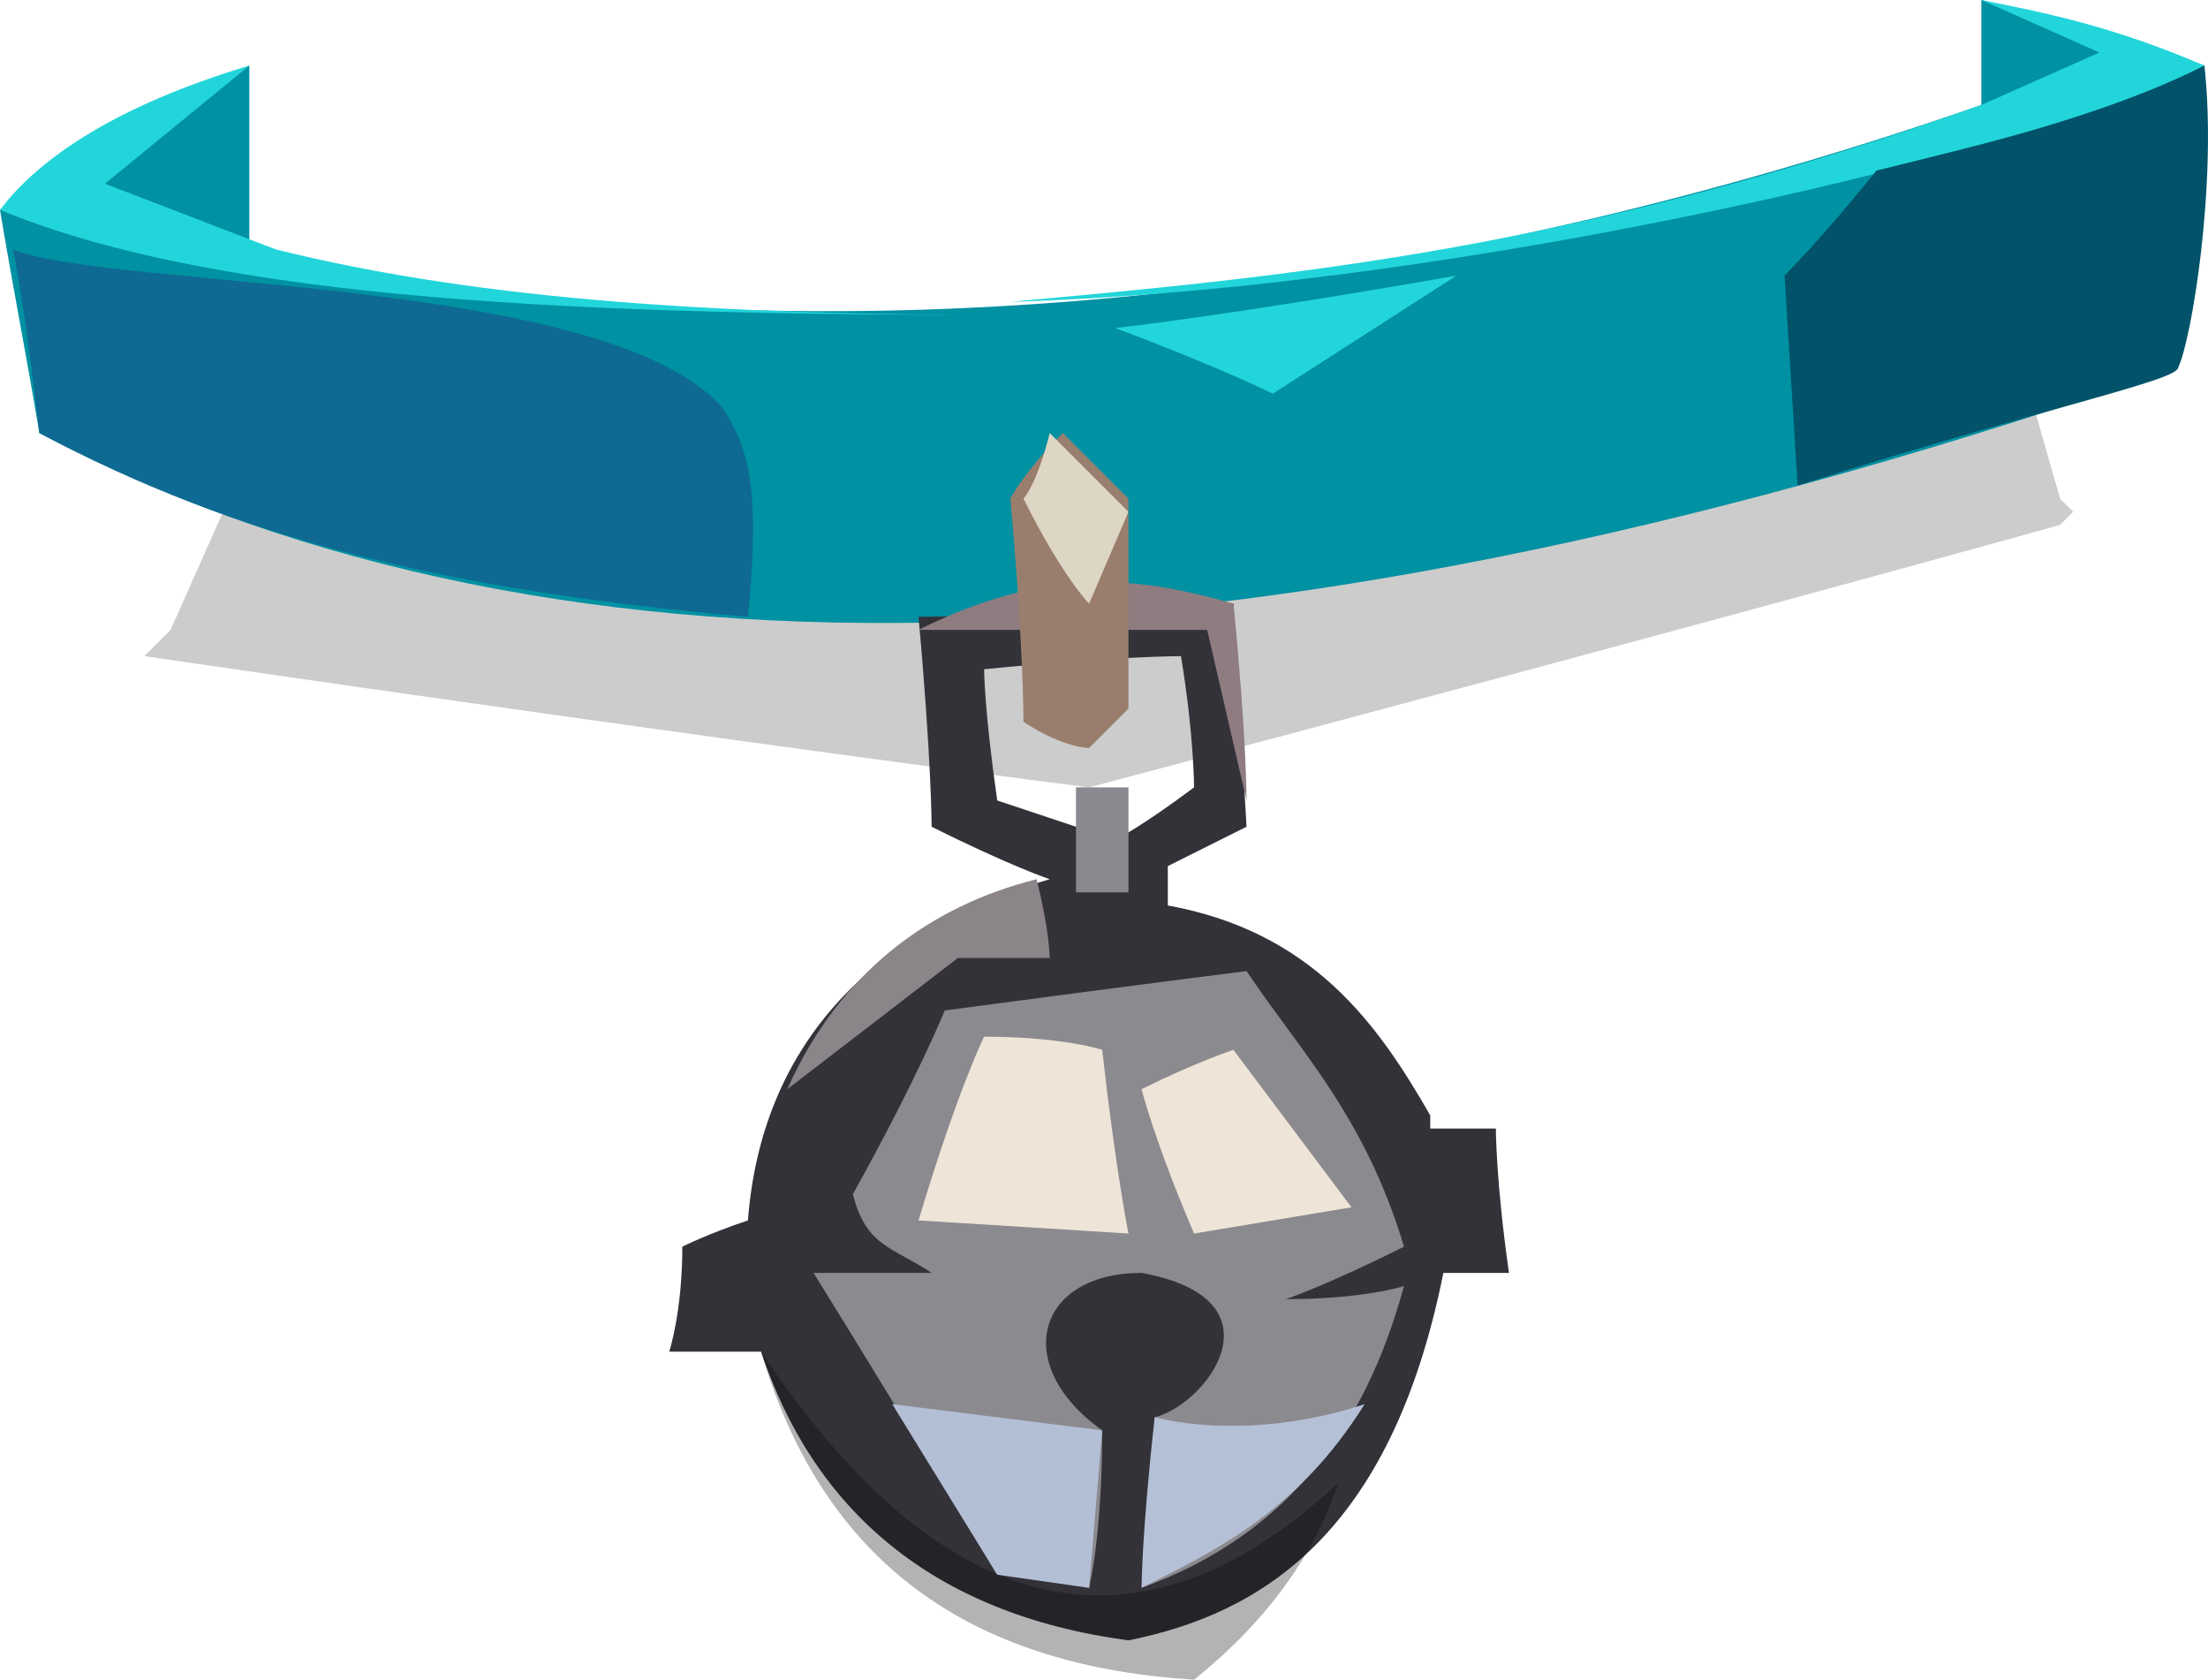 <?xml version="1.0" encoding="UTF-8" standalone="no"?>
<svg
   width="168.273"
   height="128"
   viewBox="0 0 168.273 128"
   version="1.1"
   id="svg24"
   sodipodi:docname="cb-layer-1156.svg"
   xmlns:inkscape="http://www.inkscape.org/namespaces/inkscape"
   xmlns:sodipodi="http://sodipodi.sourceforge.net/DTD/sodipodi-0.dtd"
   xmlns="http://www.w3.org/2000/svg"
   xmlns:svg="http://www.w3.org/2000/svg">
  <sodipodi:namedview
     id="namedview26"
     pagecolor="#ffffff"
     bordercolor="#666666"
     borderopacity="1.0"
     inkscape:pageshadow="2"
     inkscape:pageopacity="0.0"
     inkscape:pagecheckerboard="0" />
  <defs
     id="defs2" />
  <g
     transform="translate(0,-1)"
     id="id-99389">
    <path
       d="m 17,40 -4,9 -2,2 c 48,7 72,10 72,10 49,-13 74,-20 74,-20 l 1,-1 -1,-1 -2,-7 C 63,37 17,40 17,40 Z"
       fill="#000000"
       fill-opacity="0.2"
       id="id-99390" />
    <path
       d="m 151,1 c 7,2 14,4 17,5 0,11 -2,23 -2,23 C 97,53 43,55 3,34 2,28 1,23 0,17 6,12 11,9 19,6 v 14 c 40,9 86,5 132,-11 z"
       fill="#0091a2"
       id="id-99391" />
    <path
       d="m 1,20 c 7,3 45,2 54,12 2,3 3,6 2,16 C 34,46 18,42 3,34 2,25 1,20 1,20 Z"
       fill="#0e6a92"
       id="id-99392" />
    <path
       d="m 85,26 c 8,3 12,5 12,5 l 14,-9 c -17,3 -26,4 -26,4 z"
       fill="#22d5da"
       id="id-99393" />
    <path
       d="m 151,1 c 5,1 10,2 17,5 -11,6 -56,17 -91,18 22,-2 43,-4 74,-15 l 9,-4 z"
       fill="#22d5da"
       id="id-99394" />
    <path
       d="m 19,6 -11,9 13,5 c 16,4 35,5 56,5 C 45,25 17,24 0,17 3,13 9,9 19,6 Z"
       fill="#22d5da"
       id="id-99395" />
    <path
       d="m 168,6 c -8,4 -17,6 -25,8 -4,5 -7,8 -7,8 l 1,16 c 19,-6 29,-8 29,-9 1,-2 3,-14 2,-23 z"
       fill="#02536a"
       id="id-99396" />
    <path
       d="m 94,47 1,17 -6,3 c 0,0 0,1 0,3 11,2 16,9 20,16 v 1 0 0 0 h 5 c 0,0 0,4 1,11 0,0 -2,0 -5,0 -4,20 -14,26 -24,28 -15,-2 -24,-10 -28,-22 v 0 h -7 c 0,0 1,-3 1,-8 0,0 2,-1 5,-2 1,-13 9,-22 23,-26 0,0 -3,-1 -9,-4 0,0 0,-5 -1,-16 0,0 8,0 24,-1 z m -4,4 c 0,0 -5,0 -15,1 0,0 0,3 1,10 v 0 l 9,3 c 0,0 2,-1 6,-4 0,0 0,-4 -1,-10 z"
       fill="#333239"
       id="id-99397" />
    <path
       d="m 70,49 c 10,-5 17,-4 24,-2 1,10 1,15 1,15 L 92,49 c -15,0 -22,0 -22,0 z"
       fill="#8e7c81"
       id="id-99398" />
    <path
       d="m 77,39 c 1,11 1,17 1,17 3,2 5,2 5,2 2,-2 3,-3 3,-3 0,-11 0,-16 0,-16 l -5,-5 c -3,3 -4,5 -4,5 z"
       fill="#9a7e6d"
       id="id-99399" />
    <path
       d="m 80,34 c -1,4 -2,5 -2,5 3,6 5,8 5,8 l 3,-7 c -4,-4 -6,-6 -6,-6 z"
       fill="#ded6c5"
       id="id-99400" />
    <path
       d="m 72,78 c 15,-2 23,-3 23,-3 4,6 9,11 12,21 -6,3 -9,4 -9,4 6,0 9,-1 9,-1 -3,11 -9,19 -20,23 1,-9 1,-13 1,-13 4,-1 10,-9 -1,-11 -8,0 -10,7 -3,12 0,8 -1,12 -1,12 -5,-1 -7,-1 -7,-1 -9,-15 -14,-23 -14,-23 6,0 9,0 9,0 -3,-2 -5,-2 -6,-6 5,-9 7,-14 7,-14 z"
       fill="#8b8a8f"
       id="id-99401" />
    <path
       d="m 75,80 c 6,0 9,1 9,1 1,9 2,14 2,14 L 70,94 c 3,-10 5,-14 5,-14 z"
       fill="#eee4d7"
       id="id-99402" />
    <path
       d="m 87,84 c 4,-2 7,-3 7,-3 6,8 9,12 9,12 L 91,95 C 88,88 87,84 87,84 Z"
       fill="#eee4d7"
       id="id-99403" />
    <polygon
       points="83,122 76,121 68,108 84,110 "
       fill="#b3bfd5"
       id="id-99404" />
    <path
       d="m 88,109 c -1,9 -1,13 -1,13 6,-3 12,-6 17,-14 -6,2 -12,2 -16,1 z"
       fill="#b4c0d5"
       id="id-99405" />
    <path
       d="m 79,68 c 1,4 1,6 1,6 -5,0 -7,0 -7,0 L 60,84 C 64,75 71,70 79,68 Z"
       fill="#8b858a"
       id="id-99406" />
    <path
       d="m 82,69 c 3,0 4,0 4,0 0,-5 0,-8 0,-8 h -4 c 0,6 0,8 0,8 z"
       fill="#8a898f"
       id="id-99407" />
    <path
       d="m 102,114 c -2,6 -6,11 -11,15 -16,-1 -28,-8 -33,-25 14,21 29,24 44,10 z"
       fill="#000000"
       opacity="0.3"
       id="id-99408" />
  </g>
</svg>

